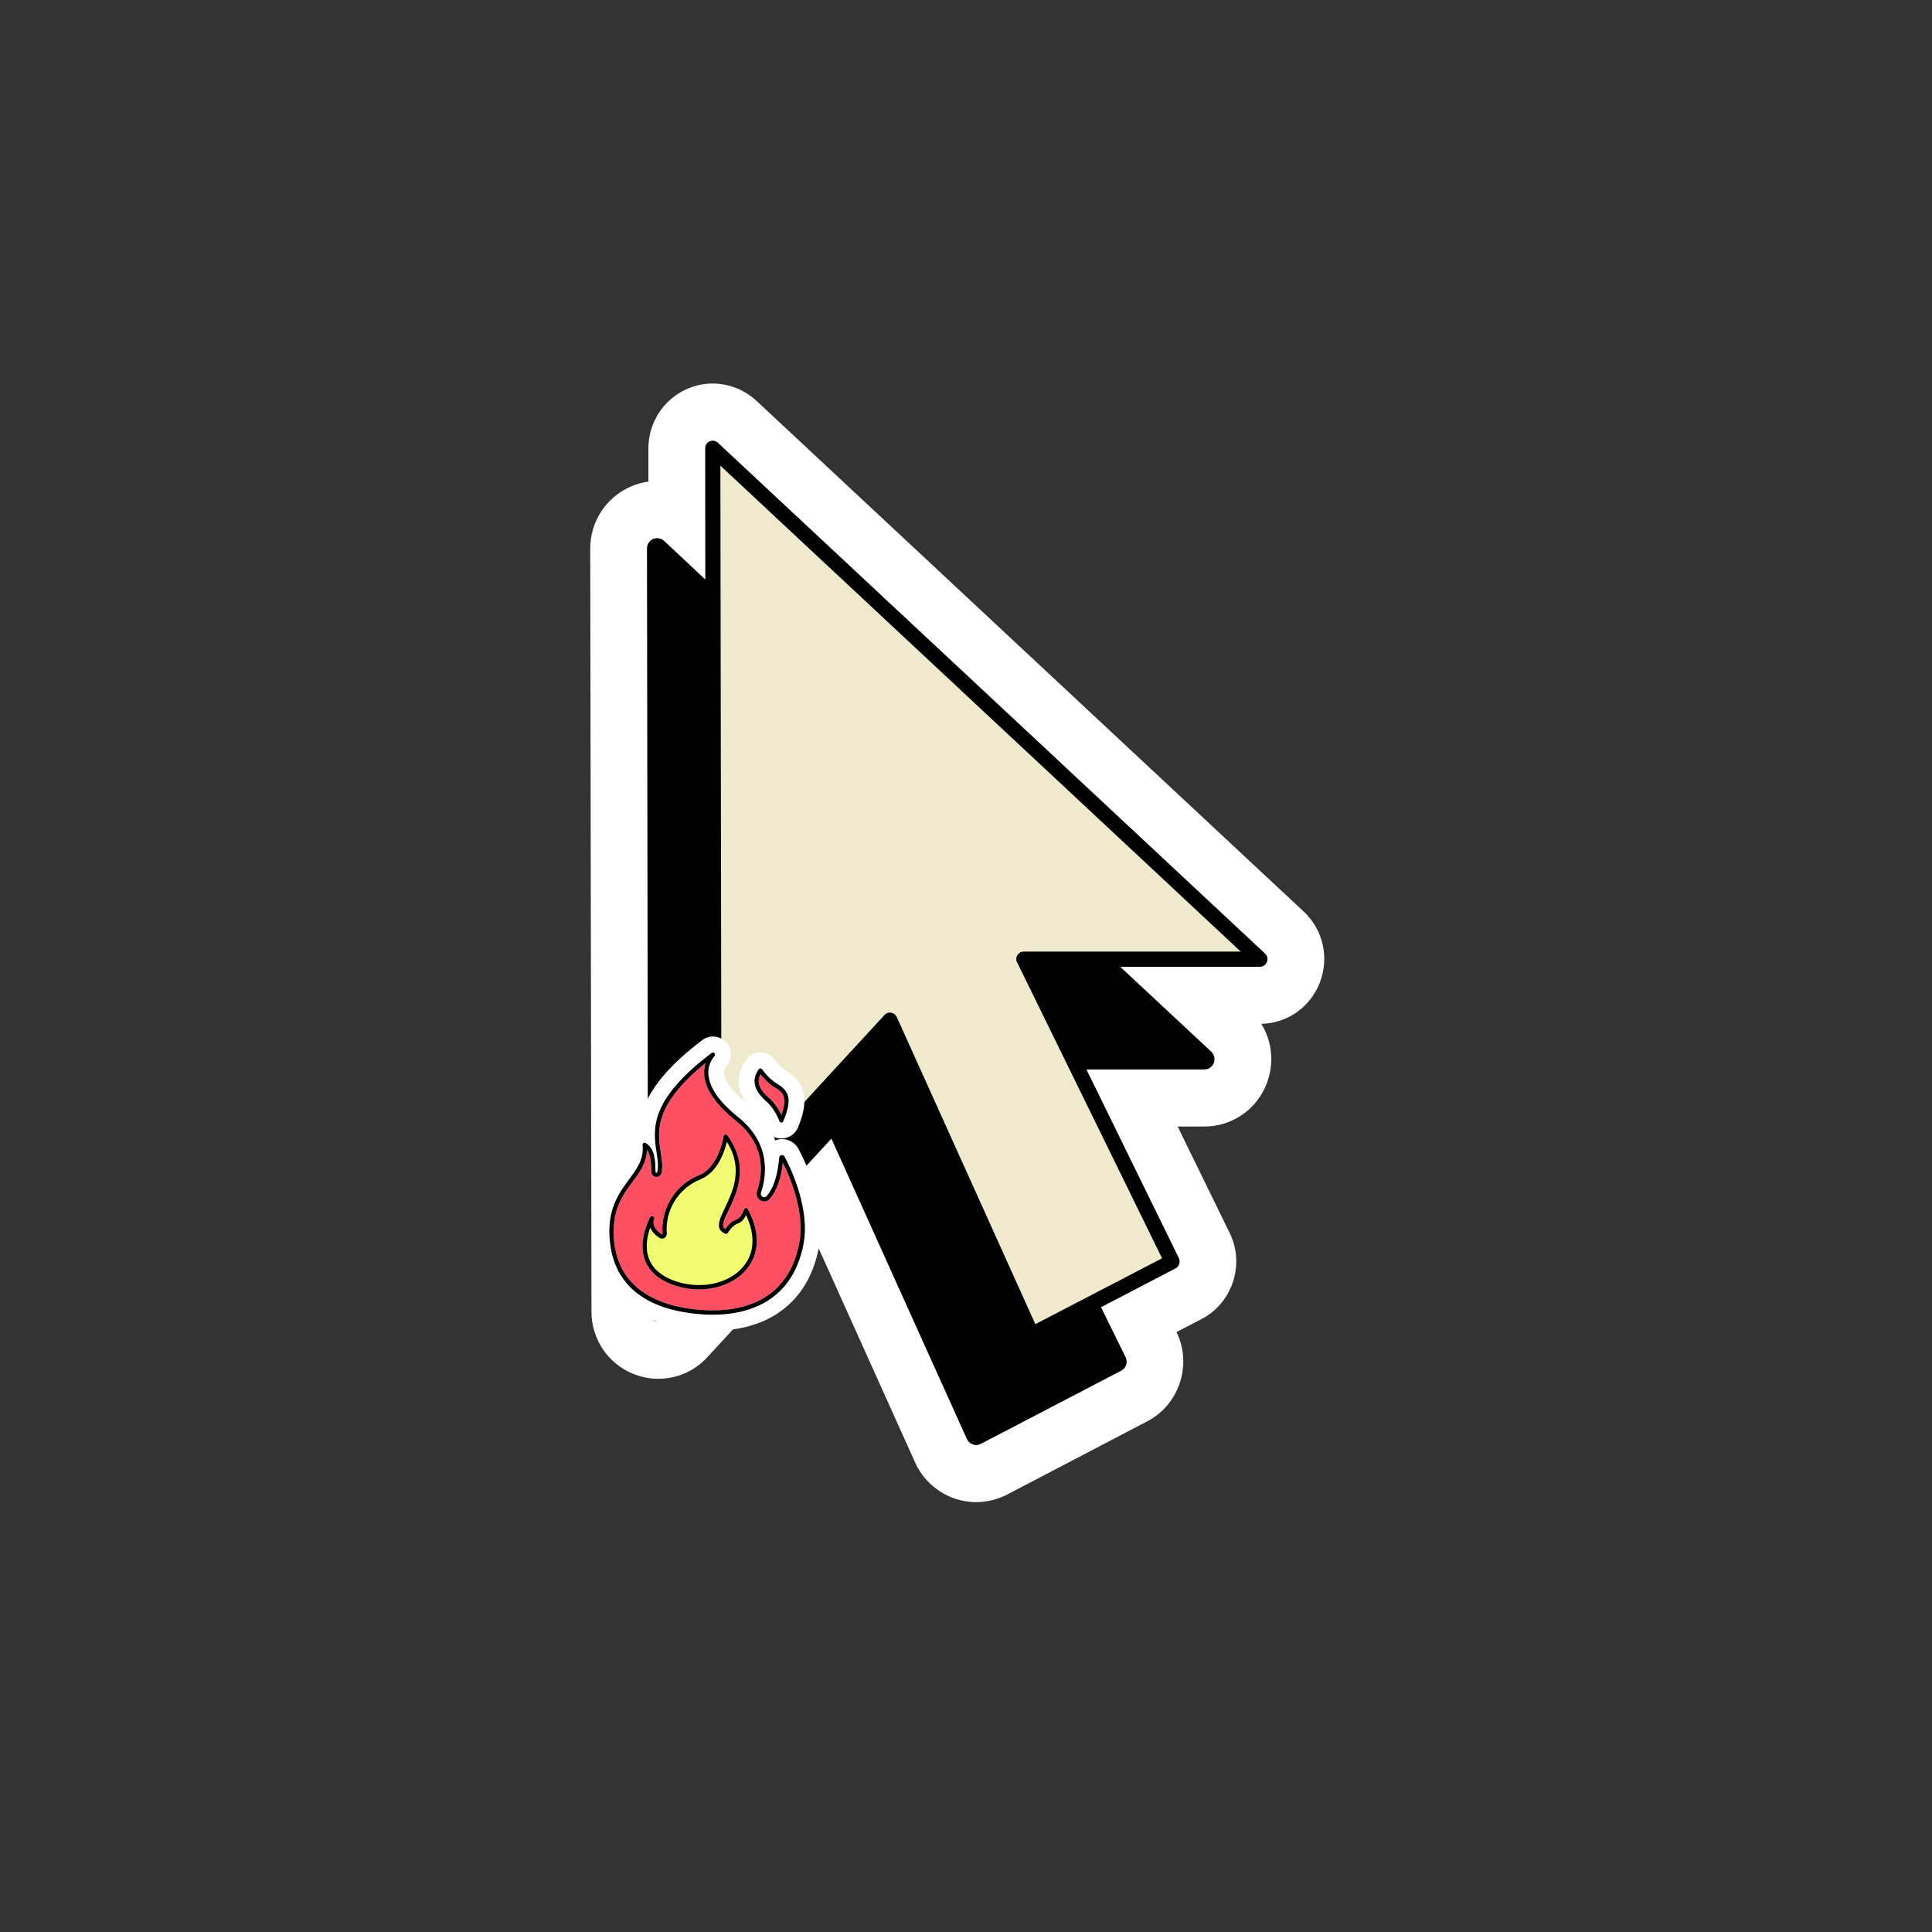 <svg xmlns="http://www.w3.org/2000/svg" xmlns:xlink="http://www.w3.org/1999/xlink" width="64" zoomAndPan="magnify" viewBox="0 0 48 48" height="64" preserveAspectRatio="xMidYMid meet" version="1.0"><rect x="0" y="0" width="48" height="48" fill="#333333" stroke="none"/><defs><clipPath id="b9c84e9bb0"><path d="M 14.664 9.402 L 33 9.402 L 33 37.324 L 14.664 37.324 Z M 14.664 9.402 " clip-rule="nonzero"/></clipPath><clipPath id="c3488416eb"><path d="M 14.664 25.715 L 20.543 25.715 L 20.543 33.062 L 14.664 33.062 Z M 14.664 25.715 " clip-rule="nonzero"/></clipPath></defs><g clip-path="url(#b9c84e9bb0)"><path fill="#ffffff" d="M 32.789 24.414 L 32.789 24.418 C 32.551 25.023 31.984 25.422 31.336 25.438 C 31.609 25.875 31.664 26.426 31.469 26.926 C 31.219 27.57 30.609 27.988 29.922 27.988 L 29.258 27.988 L 30.551 30.633 C 30.934 31.41 30.621 32.371 29.855 32.77 L 29.23 33.094 C 29.625 33.902 29.301 34.898 28.504 35.312 L 25.02 37.133 C 24.781 37.254 24.52 37.32 24.254 37.32 C 24.07 37.32 23.887 37.289 23.715 37.23 C 23.281 37.078 22.926 36.754 22.738 36.34 L 20.25 30.816 L 17.574 33.719 C 17.109 34.227 16.391 34.391 15.75 34.141 C 15.109 33.887 14.695 33.277 14.695 32.586 L 14.664 13.629 C 14.664 12.961 15.055 12.359 15.66 12.094 C 15.805 12.027 15.957 11.988 16.109 11.965 L 16.109 11.141 C 16.109 10.5 16.484 9.922 17.066 9.664 C 17.648 9.406 18.328 9.523 18.797 9.961 L 32.391 22.648 C 32.875 23.102 33.031 23.797 32.789 24.414 Z M 32.789 24.414 " fill-opacity="1" fill-rule="nonzero"/></g><path fill="#efe9ce" d="M 25.27 23.91 L 28.871 31.262 L 25.723 32.898 L 22.281 25.27 C 22.254 25.211 22.203 25.172 22.141 25.16 C 22.129 25.16 22.121 25.156 22.109 25.156 C 22.059 25.156 22.008 25.18 21.973 25.219 L 17.926 29.613 L 17.898 11.57 L 30.824 23.641 L 25.438 23.641 C 25.371 23.641 25.312 23.672 25.277 23.73 C 25.242 23.785 25.238 23.852 25.27 23.91 Z M 25.27 23.91 " fill-opacity="1" fill-rule="nonzero"/><path fill="#000000" d="M 31.43 23.691 L 17.836 11 C 17.781 10.949 17.699 10.934 17.633 10.965 C 17.562 10.996 17.52 11.062 17.52 11.137 L 17.523 14.398 L 16.5 13.438 C 16.426 13.371 16.316 13.352 16.227 13.391 C 16.133 13.434 16.074 13.523 16.074 13.625 L 16.102 32.582 C 16.105 32.688 16.168 32.781 16.266 32.82 C 16.359 32.859 16.469 32.832 16.543 32.754 L 20.656 28.289 L 24.023 35.754 C 24.051 35.816 24.105 35.863 24.172 35.887 C 24.199 35.898 24.227 35.902 24.254 35.902 C 24.293 35.902 24.332 35.891 24.371 35.871 L 27.855 34.055 C 27.977 33.992 28.027 33.844 27.965 33.719 L 27.355 32.477 L 29.207 31.512 C 29.297 31.465 29.332 31.352 29.289 31.258 L 26.992 26.57 L 29.922 26.57 C 30.023 26.57 30.117 26.508 30.156 26.41 C 30.195 26.312 30.168 26.199 30.094 26.129 L 27.832 24.02 L 31.301 24.02 C 31.379 24.02 31.449 23.969 31.477 23.898 C 31.504 23.824 31.488 23.742 31.43 23.691 Z M 25.27 23.91 L 28.871 31.262 L 25.723 32.898 L 22.281 25.27 C 22.254 25.211 22.203 25.172 22.141 25.16 C 22.129 25.16 22.121 25.156 22.109 25.156 C 22.059 25.156 22.008 25.18 21.973 25.219 L 17.926 29.613 L 17.898 11.57 L 30.824 23.641 L 25.438 23.641 C 25.371 23.641 25.312 23.672 25.277 23.73 C 25.242 23.785 25.238 23.852 25.27 23.91 Z M 25.27 23.91 " fill-opacity="1" fill-rule="nonzero"/><g clip-path="url(#c3488416eb)"><path fill="#ffffff" d="M 20.344 30.996 C 20.195 31.766 19.82 32.332 19.234 32.684 C 18.812 32.934 18.297 33.062 17.699 33.062 C 17.586 33.062 17.469 33.055 17.348 33.047 C 15.801 32.918 14.883 32.148 14.758 30.871 C 14.668 29.934 15.043 29.43 15.316 29.062 C 15.508 28.801 15.59 28.68 15.574 28.488 C 15.555 28.316 15.637 28.152 15.781 28.062 C 15.812 28.039 15.848 28.023 15.883 28.012 C 15.898 27.848 15.938 27.668 16.012 27.477 C 16.223 26.949 16.691 26.414 17.445 25.844 C 17.613 25.715 17.844 25.723 18 25.859 C 18.16 25.996 18.203 26.227 18.105 26.414 C 18.082 26.461 18.055 26.488 18.043 26.504 C 18.02 26.535 17.984 26.586 17.992 26.672 C 18.004 26.789 18.09 27.039 18.547 27.41 C 18.465 27.297 18.406 27.18 18.375 27.055 C 18.336 26.883 18.328 26.613 18.535 26.332 C 18.617 26.219 18.75 26.148 18.891 26.148 L 18.902 26.148 C 19.047 26.152 19.18 26.227 19.262 26.348 C 19.289 26.391 19.391 26.516 19.504 26.582 C 19.617 26.652 19.859 26.797 19.949 27.102 C 20.023 27.344 19.984 27.637 19.824 28.016 C 19.754 28.18 19.594 28.285 19.414 28.285 L 19.398 28.285 C 19.336 28.285 19.277 28.27 19.227 28.246 C 19.238 28.273 19.25 28.301 19.262 28.332 C 19.285 28.324 19.312 28.316 19.336 28.309 C 19.539 28.27 19.742 28.363 19.84 28.547 C 20.055 28.953 20.539 30.008 20.344 30.996 Z M 20.344 30.996 " fill-opacity="1" fill-rule="nonzero"/></g><path fill="#f0fd71" d="M 18.453 31.484 C 18.082 31.914 17.352 32.051 16.723 31.809 C 16.406 31.688 16.203 31.5 16.117 31.254 C 16.02 30.984 16.086 30.691 16.156 30.5 C 16.191 30.594 16.27 30.68 16.383 30.754 C 16.422 30.777 16.469 30.781 16.508 30.758 C 16.547 30.73 16.57 30.688 16.566 30.641 C 16.52 30.066 16.863 29.516 17.395 29.305 C 17.832 29.129 18 28.613 18.059 28.371 C 18.477 29.035 18.207 29.598 18.008 30.016 C 17.906 30.227 17.828 30.398 17.875 30.523 C 17.898 30.578 17.945 30.621 18.02 30.652 C 18.043 30.66 18.066 30.652 18.082 30.633 C 18.195 30.457 18.266 30.426 18.324 30.402 C 18.406 30.367 18.465 30.332 18.535 30.188 C 18.773 30.688 18.746 31.148 18.453 31.484 Z M 18.453 31.484 " fill-opacity="1" fill-rule="nonzero"/><path fill="#ff4f63" d="M 19.449 28.887 C 19.402 29.297 19.301 29.578 19.129 29.781 C 19.07 29.855 18.977 29.871 18.895 29.824 C 18.812 29.777 18.777 29.688 18.809 29.598 C 18.969 29.117 19.008 28.426 18.273 27.836 C 17.793 27.449 17.531 27.074 17.496 26.723 C 17.488 26.637 17.492 26.527 17.531 26.41 C 16.242 27.457 16.336 28.098 16.418 28.617 C 16.441 28.797 16.469 28.969 16.438 29.137 C 16.422 29.203 16.363 29.246 16.297 29.238 C 16.23 29.234 16.18 29.18 16.18 29.109 C 16.18 28.902 16.168 28.695 16.074 28.566 C 16.062 28.891 15.895 29.121 15.715 29.363 C 15.465 29.699 15.184 30.082 15.254 30.824 C 15.379 32.109 16.484 32.469 17.391 32.543 C 18.18 32.609 19.547 32.48 19.855 30.898 C 20.008 30.129 19.633 29.254 19.449 28.887 Z M 18.531 31.555 C 18.266 31.863 17.824 32.035 17.363 32.035 C 17.137 32.035 16.906 31.992 16.688 31.91 C 16.34 31.773 16.113 31.566 16.016 31.289 C 15.844 30.793 16.145 30.262 16.156 30.238 C 16.168 30.215 16.199 30.207 16.223 30.219 C 16.246 30.23 16.262 30.258 16.25 30.281 C 16.195 30.461 16.32 30.59 16.438 30.664 C 16.445 30.668 16.449 30.668 16.453 30.664 C 16.457 30.664 16.465 30.66 16.461 30.648 C 16.414 30.027 16.781 29.434 17.355 29.203 C 17.863 29.004 17.977 28.238 17.977 28.23 C 17.98 28.211 17.996 28.191 18.016 28.188 C 18.039 28.184 18.059 28.191 18.07 28.207 C 18.625 28.965 18.312 29.625 18.105 30.062 C 18.016 30.242 17.941 30.402 17.973 30.484 C 17.98 30.504 17.996 30.52 18.02 30.535 C 18.137 30.367 18.219 30.332 18.285 30.305 C 18.352 30.273 18.398 30.254 18.488 30.047 C 18.496 30.027 18.512 30.016 18.531 30.012 C 18.551 30.012 18.57 30.023 18.582 30.039 C 18.891 30.621 18.875 31.16 18.531 31.555 Z M 18.895 26.691 C 18.961 26.773 19.082 26.914 19.246 27.016 C 19.422 27.121 19.586 27.219 19.414 27.699 C 19.359 27.586 19.258 27.414 19.113 27.285 C 18.863 27.074 18.793 26.883 18.895 26.691 Z M 18.895 26.691 " fill-opacity="1" fill-rule="nonzero"/><path fill="#000000" d="M 19.492 28.734 C 19.477 28.707 19.445 28.691 19.414 28.699 C 19.383 28.707 19.359 28.73 19.359 28.766 C 19.316 29.215 19.223 29.508 19.051 29.715 C 19.016 29.754 18.973 29.75 18.945 29.734 C 18.918 29.715 18.891 29.68 18.906 29.633 C 19.047 29.215 19.16 28.414 18.34 27.754 C 17.879 27.387 17.633 27.035 17.602 26.711 C 17.59 26.59 17.605 26.41 17.746 26.246 C 17.75 26.238 17.754 26.234 17.758 26.227 C 17.77 26.207 17.766 26.18 17.746 26.164 C 17.727 26.148 17.699 26.145 17.68 26.16 C 16.117 27.344 16.227 28.059 16.312 28.633 C 16.34 28.812 16.363 28.965 16.332 29.113 C 16.328 29.133 16.316 29.137 16.309 29.133 C 16.297 29.133 16.285 29.129 16.285 29.109 C 16.285 28.824 16.266 28.535 16.043 28.398 C 16.027 28.387 16.004 28.387 15.988 28.398 C 15.973 28.41 15.961 28.43 15.965 28.449 C 16 28.801 15.828 29.031 15.629 29.301 C 15.371 29.652 15.074 30.051 15.152 30.832 C 15.281 32.195 16.434 32.574 17.379 32.648 C 17.48 32.66 17.586 32.664 17.699 32.664 C 18.531 32.664 19.672 32.383 19.961 30.918 C 20.133 30.031 19.645 29.023 19.492 28.734 Z M 19.855 30.898 C 19.547 32.48 18.18 32.609 17.391 32.543 C 16.484 32.469 15.379 32.109 15.254 30.824 C 15.184 30.082 15.465 29.699 15.715 29.363 C 15.895 29.121 16.062 28.891 16.074 28.566 C 16.168 28.695 16.18 28.902 16.18 29.109 C 16.18 29.18 16.23 29.234 16.297 29.238 C 16.363 29.246 16.422 29.203 16.438 29.137 C 16.469 28.969 16.441 28.797 16.414 28.617 C 16.336 28.098 16.242 27.457 17.531 26.41 C 17.492 26.527 17.488 26.637 17.496 26.723 C 17.531 27.074 17.793 27.449 18.273 27.836 C 19.008 28.426 18.969 29.117 18.809 29.598 C 18.777 29.688 18.812 29.777 18.895 29.824 C 18.977 29.871 19.07 29.855 19.129 29.781 C 19.301 29.578 19.402 29.297 19.449 28.887 C 19.633 29.254 20.008 30.129 19.855 30.898 Z M 18.531 30.012 C 18.512 30.016 18.496 30.027 18.488 30.047 C 18.398 30.254 18.352 30.273 18.285 30.305 C 18.219 30.332 18.137 30.367 18.02 30.535 C 17.996 30.52 17.98 30.504 17.973 30.484 C 17.941 30.402 18.016 30.242 18.105 30.062 C 18.312 29.625 18.625 28.965 18.07 28.207 C 18.059 28.191 18.039 28.184 18.016 28.188 C 17.996 28.191 17.98 28.211 17.977 28.23 C 17.977 28.238 17.863 29.004 17.355 29.203 C 16.781 29.434 16.414 30.027 16.461 30.648 C 16.465 30.66 16.457 30.664 16.453 30.664 C 16.449 30.668 16.445 30.668 16.438 30.664 C 16.32 30.59 16.195 30.461 16.25 30.281 C 16.262 30.258 16.246 30.23 16.223 30.219 C 16.199 30.207 16.168 30.219 16.156 30.238 C 16.145 30.262 15.844 30.793 16.016 31.289 C 16.113 31.566 16.34 31.777 16.688 31.91 C 16.906 31.992 17.137 32.035 17.363 32.035 C 17.824 32.035 18.266 31.863 18.531 31.555 C 18.875 31.16 18.891 30.621 18.582 30.043 C 18.57 30.023 18.551 30.012 18.531 30.012 Z M 18.453 31.484 C 18.082 31.914 17.352 32.051 16.723 31.809 C 16.406 31.688 16.203 31.5 16.117 31.254 C 16.02 30.984 16.086 30.691 16.156 30.5 C 16.191 30.594 16.27 30.68 16.383 30.754 C 16.422 30.777 16.469 30.781 16.508 30.758 C 16.547 30.73 16.57 30.688 16.566 30.641 C 16.52 30.066 16.863 29.516 17.395 29.305 C 17.832 29.129 18 28.613 18.059 28.371 C 18.477 29.035 18.207 29.598 18.008 30.016 C 17.906 30.227 17.828 30.398 17.875 30.523 C 17.898 30.578 17.945 30.621 18.02 30.652 C 18.043 30.66 18.066 30.652 18.082 30.633 C 18.195 30.457 18.266 30.426 18.324 30.402 C 18.406 30.367 18.465 30.332 18.535 30.188 C 18.773 30.688 18.746 31.148 18.453 31.484 Z M 19.043 27.367 C 19.258 27.555 19.363 27.852 19.363 27.855 C 19.371 27.875 19.391 27.887 19.414 27.891 C 19.434 27.891 19.453 27.875 19.461 27.855 C 19.723 27.242 19.551 27.074 19.301 26.922 C 19.086 26.793 18.938 26.57 18.938 26.57 C 18.926 26.555 18.91 26.547 18.895 26.547 C 18.875 26.547 18.859 26.555 18.852 26.566 C 18.664 26.824 18.727 27.094 19.043 27.367 Z M 18.895 26.691 C 18.961 26.773 19.082 26.914 19.246 27.016 C 19.422 27.121 19.586 27.219 19.414 27.699 C 19.359 27.586 19.258 27.414 19.113 27.285 C 18.863 27.074 18.793 26.883 18.895 26.691 Z M 18.895 26.691 " fill-opacity="1" fill-rule="nonzero"/></svg>